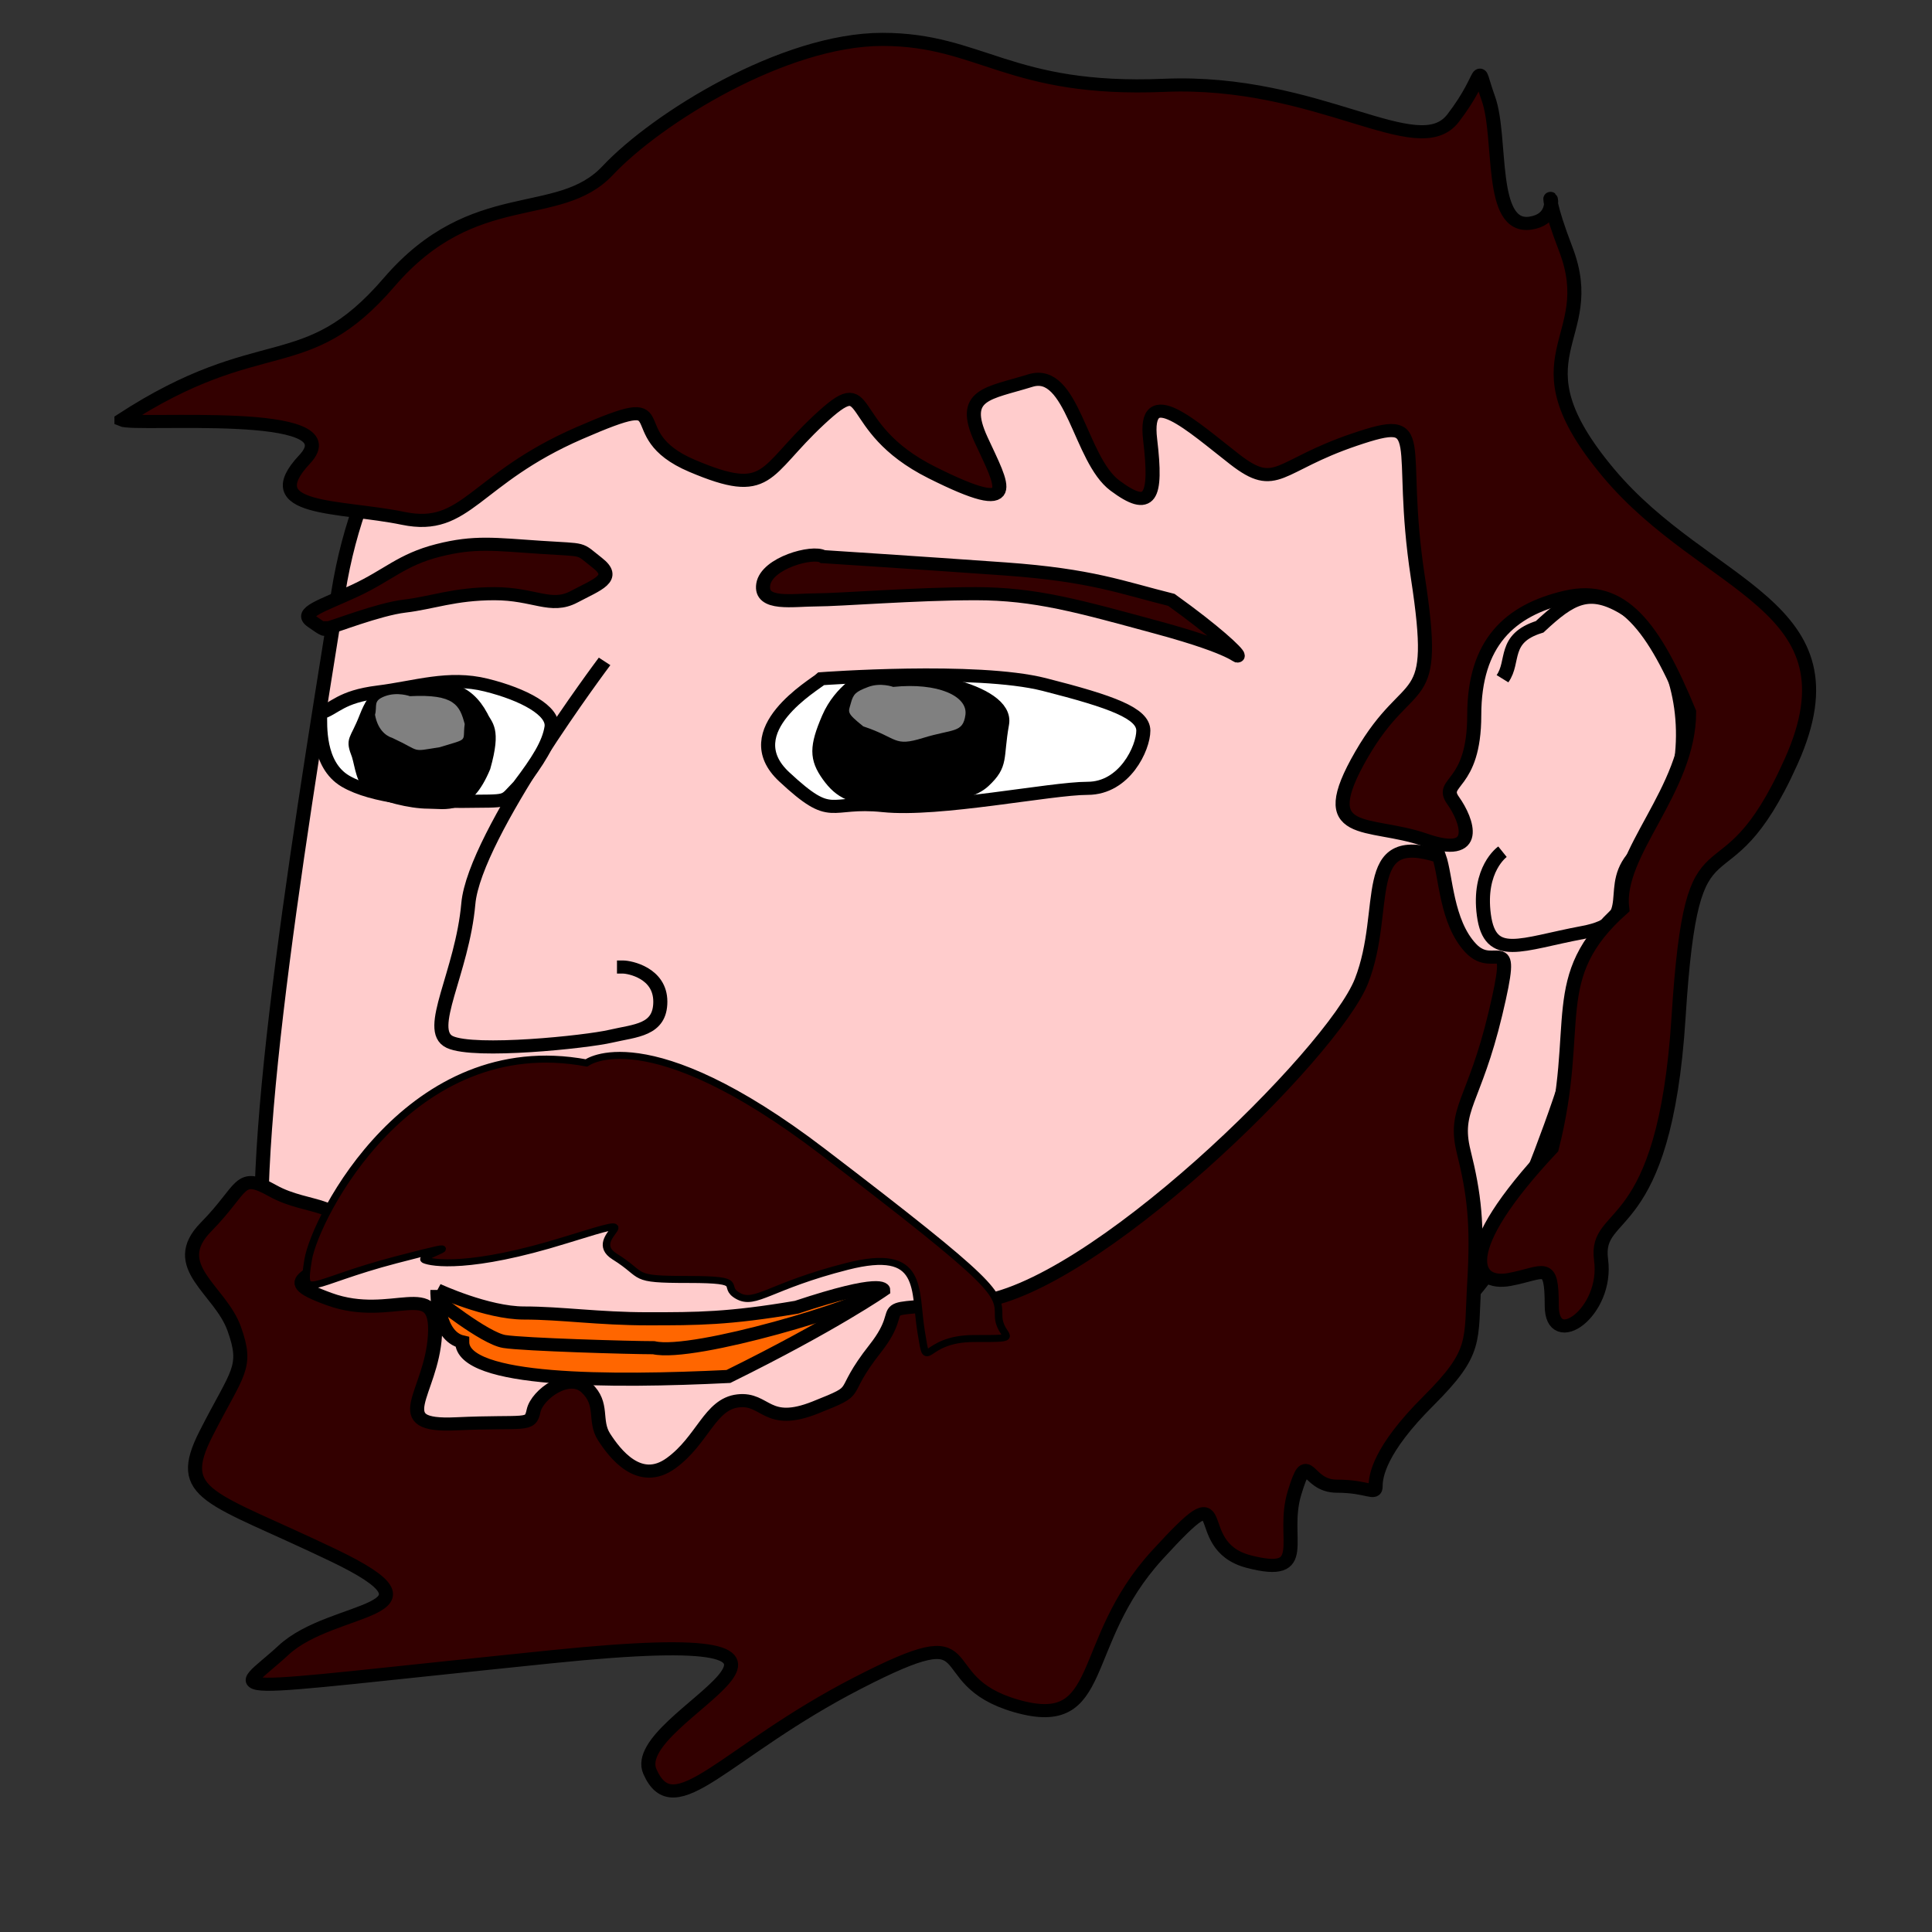 <?xml version="1.0" encoding="UTF-8" standalone="no"?>
<!DOCTYPE svg  PUBLIC '-//W3C//DTD SVG 20010904//EN'  'http://www.w3.org/TR/2001/REC-SVG-20010904/DTD/svg10.dtd'>
<svg xmlns="http://www.w3.org/2000/svg" height="400pt" width="400pt" xmlns:xlink="http://www.w3.org/1999/xlink">
 <rect width="100%" height="100%" fill="#333333" stroke="none"/>
 <path d="m472.39 260.29c-21.97-4.4-28.57-12.09-61.52-1.1-32.96 10.99-74.71 31.86-82.4 83.49-7.69 51.64-17.57 116.45-12.08 136.22 5.49 19.78 13.18 41.75 29.66 49.44s51.63 18.68 88.99 8.79c37.35-9.89 99.97-52.73 103.26-78 9.89-26.37 17.58-50.53 14.28-83.49-7.69-98.87-46.14-106.56-80.19-115.35z" fill-rule="evenodd" transform="matrix(1.556 0 0 1.449 -417.71 -333.06)" stroke="#000000" stroke-width="2.497" fill="#ffcccc"/>
 <path d="m375.71 355.86s-23.07 32.96-24.17 46.14c-1.09 13.19-7.69 24.17-3.29 26.37 4.39 2.2 24.17 0 28.56-1.1 4.4-1.1 8.79-1.1 8.79-6.59s-5.49-6.59-6.59-6.59h-1.1" transform="matrix(1.556 0 0 1.449 -417.71 -333.06)" stroke="#000000" stroke-width="2.497" fill="none"/>
 <g fill-rule="evenodd" stroke="#000000">
  <g stroke-width="2.497">
   <path d="m415.26 356.96s27.47-2.19 39.55 1.1c12.09 3.3 17.58 5.5 17.58 8.79 0 3.3-3.3 10.99-9.89 10.99s-26.36 4.39-36.25 3.29-8.79 3.3-17.58-5.49 5.49-17.58 6.59-18.68z" transform="matrix(1.556 0 0 1.449 -419.42 -329.87)" fill="#ffffff"/>
   <path d="m535.01 359.16c2.19-3.3 0-7.69 6.59-9.89 5.49-5.49 8.79-7.69 15.38-3.29 6.59 4.39 10.98 15.38 9.89 27.46-1.1 12.09-1.1 12.09-7.69 18.68-6.6 6.59 1.09 13.18-9.89 15.38-10.99 2.2-16.48 5.49-17.58-3.3s3.3-12.08 3.3-12.08" transform="matrix(1.556 0 0 1.449 -417.71 -333.06)" fill="#ffcccc"/>
   <path d="m422.95 358.06s-4.39 2.2-6.59 7.69-2.2 7.69 0 10.99c2.2 3.29 4.4 4.39 9.89 4.39s14.28 0 17.57-3.29c3.3-3.3 2.2-4.4 3.3-10.99s-16.48-9.89-24.17-8.79z" transform="matrix(1.556 0 0 1.449 -419.1 -331.76)" fill="#0000000fe"/>
  </g>
  <path d="m424.3 367.06s-2.68 0.44-2.68 3.57c1.34 3.12 1.79 3.12 4.46 3.12 1.34 0.45 4.02 0.89 4.47-1.78 0.44-2.68-4.47-5.8-6.25-4.91z" transform="matrix(1.556 0 0 1.449 -414.24 -333.06)" stroke-width="1pt"/>
  <path d="m325.25 365.72c2.68-0.89 3.57-3.12 10.26-4.02 6.7-0.89 12.5-3.12 19.19-1.33 6.69 1.78 12.04 4.9 11.6 8.03-0.45 3.12-2.37 6.38-5.74 11.15-3.02 3.32-1.4 2.85-10.32 2.98-6.25 0-15.62-0.75-20.53-3.87-4.9-3.12-4.46-10.71-4.46-12.94z" transform="matrix(1.556 0 0 1.449 -417.71 -333.06)" stroke-width="2.497" fill="#ffffff"/>
  <path d="m339.53 361.7c-3.12 0.45-4.3-0.14-6.09 4.77-1.78 4.91-2.51 4.01-1.34 7.28 0.59 2.09 0.74 4.91 2.52 6.25s6.69 2.67 9.82 2.67c3.12 0 6.67 1.36 9.79-6.67 1.95-7.44 0.31-7.85-0.42-9.67-2.68-5.36-6.7-6.41-14.28-4.63z" transform="matrix(1.556 0 0 1.449 -417.71 -333.06)" stroke-width="2.497" fill="#0000000fe"/>
  <path d="m339.08 369.29c-0.89 0.45-2.23 2.68-1.78 3.57 0.44 0.89 0 2.23 2.23 2.23s3.12 0 4.01-1.34c0.9-1.34-2.67-4.46-4.46-4.46z" transform="matrix(1.556 0 0 1.449 -414.33 -333.06)" stroke-width="1pt"/>
  <path d="m414.46 335.9s17.07 1.18 32.37 2.35c15.31 1.18 20.61 3.53 29.44 5.89 7.65 5.89 11.77 10.01 11.77 10.6 0 0.58 0-1.18-14.12-5.3-14.13-4.12-21.79-6.48-32.38-6.48-10.6 0-24.14 1.18-28.26 1.18s-10.01 1.18-9.42-2.94 8.83-6.48 10.6-5.3z" transform="matrix(1.556 0 0 1.449 -417.71 -333.06)" stroke-width="2.497" fill="#330000"/>
  <path d="m326.74 349.44c0.58 0 8.83-3.53 13.54-4.12s8.83-2.36 15.89-2.36c7.07 0 10.01 2.94 14.13 0.59s7.65-3.53 4.12-6.47c-3.53-2.95-1.76-2.36-10.01-2.95-8.24-0.59-11.77-1.18-18.25 0.59-6.47 1.77-8.83 4.71-14.71 7.65-5.89 2.95-10.01 4.12-7.66 5.89 2.36 1.77 2.36 1.77 2.95 1.18z" transform="matrix(1.556 0 0 1.449 -417.71 -333.06)" stroke-width="2.497" fill="#330000"/>
 </g>
 <path d="m346.05 475.61s8.79 4.39 15.38 4.39 13.19 1.1 21.97 1.1c8.79 0 14.28 0 26.37-2.2 15.38-5.49 15.38-3.29 15.38-3.29s-8.79 6.59-27.47 16.48c-20.87 1.1-47.23 1.1-47.23-6.59-4.4-1.1-4.4-8.79-4.4-9.89z" fill-rule="evenodd" transform="matrix(1.556 0 0 1.449 -417.71 -333.06)" stroke="#000000" stroke-width="2.497" fill="#ff6600"/>
 <path d="m345.58 477.19s8.83 7.65 12.36 8.24 22.37 1.18 26.49 1.18c7.07 1.76 37.68-8.24 39.44-10.6" transform="matrix(1.556 0 0 1.449 -417.71 -333.06)" stroke="#000000" stroke-width="2.497" fill="none"/>
 <path d="m426.92 360.72s-2.21-0.88-4.42 0c-2.21 0.89-2.66 1.33-3.1 3.1-0.44 1.76-0.88 1.76 2.21 4.42 6.19 2.2 5.31 3.97 10.61 2.2 5.3-1.76 7.07-0.88 7.51-4.41 0.44-3.54-4.86-6.19-12.81-5.31z" fill-rule="evenodd" fill-opacity=".5" transform="matrix(1.556 0 0 1.449 -417.71 -333.06)" fill="#ffffff"/>
 <path d="m426.92 360.72s-2.21-0.88-4.42 0c-2.21 0.89-1.33 1.77-1.77 3.54 0.44 2.65 1.77 3.98 3.09 4.42 5.31 2.65 3.1 2.65 8.4 1.76 5.3-1.76 3.98-0.88 4.42-4.41-0.88-3.54-1.77-5.75-9.72-5.31z" fill-rule="evenodd" fill-opacity=".5" transform="matrix(1.556 0 0 1.449 -551.13 -330.5)" fill="#ffffff"/>
 <g fill-rule="evenodd" stroke="#000000" fill="#330000">
  <path d="m290 309.86c25-17.5 32.5-7.5 47.5-26.25s30-11.25 38.75-21.25 31.25-25 48.75-25 22.5 10 50 8.75 45 15 51.25 6.25 3.75-11.25 6.25-3.75 0 25 7.5 23.75 0-12.5 6.25 5-10 20 7.5 42.5 45 25 32.5 55-17.5 6.25-20 48.75-15 36.25-13.75 46.25-8.75 17.5-8.75 8.75-1.25-6.25-7.5-5-10-5 7.5-25c5.63-23.75-1.25-32.5 12.5-45.62-1.25-10.63 11.87-22.5 11.87-37.5-6.24-16.25-11.87-24.38-21.87-21.88s-16.25 8.75-16.25 22.5-6.25 12.5-3.75 16.25 5 11.25-5 7.5-20 0-11.25-16.25 13.75-7.5 10-33.75 2.5-31.25-11.25-26.25-13.75 10-21.25 3.75-16.25-15-15-3.75 0 13.75-6.25 8.75-7.5-22.5-15-20-12.5 2.5-8.75 11.25 7.5 15-8.75 6.25-10-20-20-10-8.75 15-22.5 8.75-1.25-15-20-6.25-20 18.75-31.25 16.25-26.25-1.25-17.5-11.25-30-6.25-32.5-7.5z" transform="matrix(1.556 0 0 1.449 -417.71 -333.06)" stroke-width="2.497"/>
  <path d="m523.75 392.99c1.25 3.75 1.25 12.5 5.63 17.5 4.37 5 8.12-4.38 4.37 12.5-3.75 16.87-7.5 18.12-5.63 26.25 1.88 8.12 2.5 13.75 1.88 25s0.62 13.12-8.12 22.5c-8.76 9.37-9.38 14.37-9.38 16.25 0 1.87-1.25 0-6.88 0-5.62 0-5-7.5-7.5 1.25s3.13 16.25-8.12 13.12c-11.25-3.12-1.88-18.12-16.25-1.25-14.37 16.88-8.75 33.75-25 28.75s-4.37-17.5-28.13-4.37c-23.74 13.12-32.5 27.5-36.87 16.87-4.37-10.62 45-28.75-17.5-21.87-62.5 6.87-56.25 7.5-47.5-1.25s30.63-6.88 8.75-18.13-28.12-11.25-22.5-23.12c5.62-11.88 7.5-12.5 5-20s-11.88-11.88-5-19.38 5.62-10.62 11.88-6.87c6.24 3.75 13.74 1.87 11.87 9.37s-13.13 6.88-1.87 11.25c11.24 4.38 19.37-4.37 18.74 6.88-0.62 11.25-8.74 17.5 3.76 16.87 12.5-0.62 13.12 0.63 13.74-2.5 0.63-3.12 6.26-7.5 9.38-4.37 3.12 3.12 1.25 6.25 3.12 9.37 1.88 3.13 6.26 9.38 11.88 5 5.62-4.37 6.88-11.25 11.88-11.87 5-0.63 5 5 13.74 1.25 8.76-3.75 3.76-1.88 10.63-11.25 6.87-9.38-3.13-6.88 17.5-8.75 20.63-1.88 63.75-47.5 68.75-61.25s-0.62-28.75 13.75-23.75z" transform="matrix(1.556 0 0 1.449 -417.71 -333.06)" stroke-width="2.497"/>
  <path d="m372.5 432.36s10.62-8.75 41.88 16.88c31.24 25.62 31.24 26.87 31.24 31.25 0 4.37 5 4.37-4.37 4.37s-8.13 6.88-9.37-1.25c-1.26-8.12 0.62-16.25-13.13-12.5s-16.25 7.5-19.37 5.63c-3.13-1.88 1.87-3.13-8.76-3.13-10.62 0-7.5-0.62-13.12-4.37s8.12-8.75-8.75-3.13c-16.87 5.63-23.75 4.38-25 3.75-1.25-0.62 10.63-4.37-5 0-15.63 4.38-16.87 8.13-15.63 0 1.26-8.12 18.13-43.75 49.38-37.5z" transform="matrix(1.556 0 0 1.449 -417.71 -333.06)" stroke-width="1pt"/>
 </g>
 <rdf:RDF xmlns:rdf="http://www.w3.org/1999/02/22-rdf-syntax-ns#" xmlns="http://web.resource.org/cc/" xmlns:dc="http://purl.org/dc/elements/1.1/">
  <Work rdf:about="">
   <dc:title>Clipart by Nicu Buculei - head1</dc:title>
   <dc:rights>
    <Agent>
     <dc:title>Nicu Buculei</dc:title>
    </Agent>
   </dc:rights>
   <dc:type rdf:resource="http://purl.org/dc/dcmitype/StillImage"/>
   <license rdf:resource="http://web.resource.org/cc/PublicDomain"/>
  </Work>
  <License rdf:about="http://web.resource.org/cc/PublicDomain">
   <permits rdf:resource="http://web.resource.org/cc/Reproduction"/>
   <permits rdf:resource="http://web.resource.org/cc/Distribution"/>
   <permits rdf:resource="http://web.resource.org/cc/DerivativeWorks"/>
  </License>
 </rdf:RDF>
</svg>
